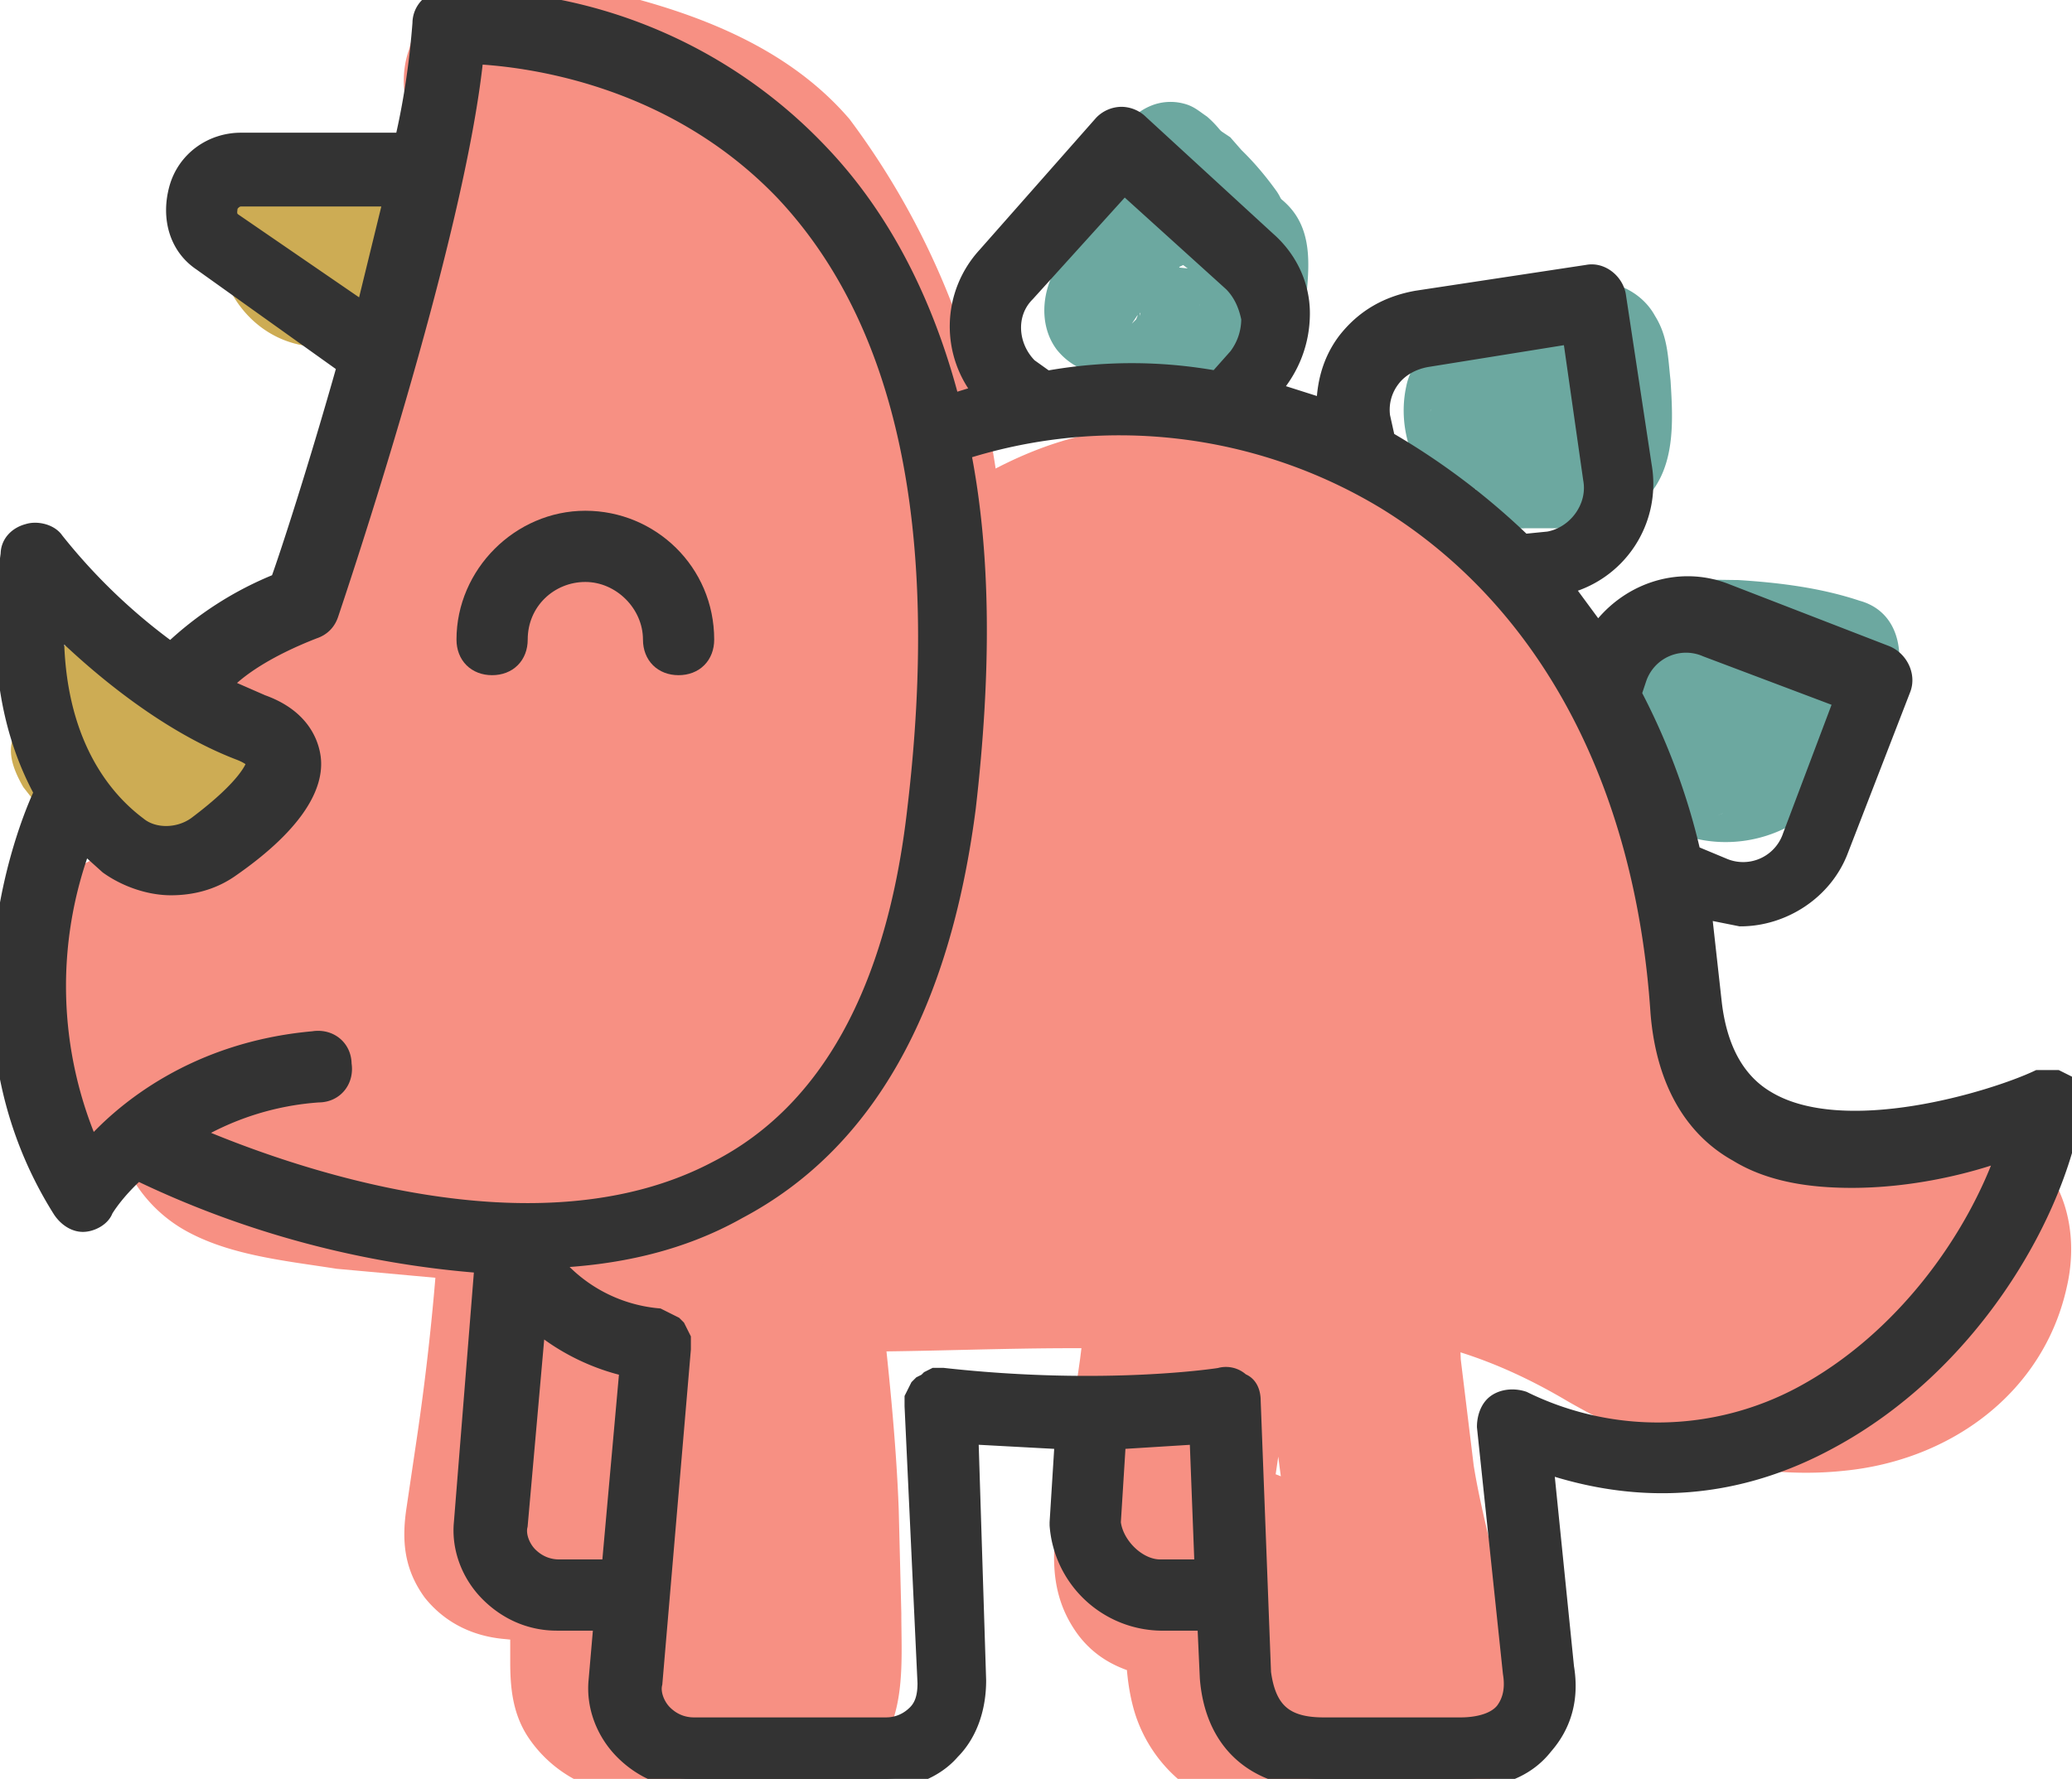 <svg xmlns="http://www.w3.org/2000/svg" viewBox="9.9 15.6 80 68.7"><style>.st0{fill:#6ca8a0}.st1{fill:#f79083}.st3{fill:#333;stroke:#333;stroke-width:.75;stroke-miterlimit:10}</style><g id="Layer_2"><path class="st0" d="M52.6 23.1v.4l.1-.5-.2.9.2-.5-.3.5-.2.3.1-.1-.8.9c-.4.4-.8.8-1 1.3-.4.9-.4 2 .2 2.8.8 1 2 1.1 3.2 1h2.9l-.5-.1c.9.1 1.8.4 2.7-.1.9-.5 1.2-1.4 1.3-2.4.1-1.3.4-2.9-.7-4-.4-.4-.8-.6-1.3-.9l.1.1-.2-.2.1.1-.2-.3c-.5-.8-.9-1.6-1.6-2.2-.3-.2-.5-.4-.9-.5a2 2 0 00-1.3.1c-.7.3-1.3 1-1.2 1.8v1l.1-.5a5 5 0 01-.4 1.3l.2-.5-.1.3c-.5.9-.3 2.2.7 2.7.9.5 2.2.3 2.7-.7.6-1.1.9-2.4.8-3.7L53.7 23l.4.4-.1-.1.2.3.6 1.1a5 5 0 001.4 1.5l.5.3-.1-.1-.1-.2.1.1-.2-.5v.2l-.1-.5-.1 2.2.1-.5-.1.2.2-.5.5-.5.5-.2h-.1l.5-.1h-.2l.5.1-3-.3c-.8 0-1.6.2-2.4.1l.5.1-.4-.1.5.2.2.2.2.2.2.5v-.2l.1.5v-.1l-.1.5v-.2l-.2.5.1-.2-.2.2.2-.3.4-.4 1.1-1.3c.7-.9 1.1-2 1-3.1 0-1-.9-2-2-2a2 2 0 00-1.7 2.1z"/><path class="st0" d="M53.5 24.1l1.9 1.6.4.3.5.2.5.1c.3 0 .5 0 .8-.2.2 0 .3-.1.4-.3l.4-.4.3-.4.2-.8-.1-1-.2-.6-.5-.9-.7-.8-.6-.4-.8-.2c-.3 0-.5 0-.8.2-.2.1-.5.2-.6.4-.3.4-.6.9-.6 1.4 0 .5.2 1.1.6 1.4l1.4 1.5-.3-.4.1.1.5.6.7.4c.3.1.5.1.8 0l.7-.2c.4-.3.8-.7.9-1.2l.1-.5c0-.4-.1-.7-.3-1-.5-.7-1.1-1.4-1.8-2l-2.8 2.8.3.3-.3-.4.3.5-.2-.5.2.6-.1-.5v.5l3.4-1.4-1.9-1.6-.6-.4-.8-.2c-.3 0-.5 0-.8.2-.2.1-.5.2-.6.4-.3.4-.6.9-.6 1.4l.1.5c.1.4.3.7.5.9zm12.4 6.1l-.1.3.2-.5a6 6 0 01-.9 1.5l.3-.4-.3.3 3.3.9-.2-.9.1.5v-.6l-.1.5.1-.3-.2.5.1-.2-.3.4.2-.2-.4.3.3-.2-.5.2 2.3-.9 1.1-.4c.4-.2.8-.4 1.2-.4l-.5.1h.1l-.5-.1h.1l-.5-.2.1.1-.4-.3.2.1-.3-.4.1.3-.2-.5.2.8-.1-.5c.1.8.2 1.8.1 2.6l.1-.5-.2.6.2-.5-.2.3.3-.4-.2.3.4-.3-.4.2.5-.2-.7.2.5-.1h-2l1.9 2.5.5-1.4a2 2 0 00-.1-1.3c-.2-.4-.4-.7-.8-1l-.4-.3.7 2.7.4-.6-.3.4.7-.8a2 2 0 000-2.8c-.8-.7-2-.8-2.8 0-.6.5-1 1.1-1.4 1.8-.3.4-.4 1.1-.2 1.5.2.5.5.9.9 1.2l.4.3-.9-2.3-.5 1.4c-.4 1.2.7 2.6 1.9 2.5h2a4 4 0 002.6-1.1c1.2-1.2 1.1-3 1-4.6-.1-.9-.1-1.7-.6-2.5-.6-1.1-2-1.6-3.2-1.2l-4 1.6c-.6.2-1.1.4-1.6.9-.4.4-.7.9-.8 1.4-.2.9-.1 1.8.2 2.6a2 2 0 001.4 1.4c.6.2 1.5 0 1.9-.5a10 10 0 001.8-3c.2-.5 0-1.1-.2-1.5-.2-.4-.7-.8-1.2-.9-.5-.1-1.1-.1-1.5.2l-.7 1.4zm15.8 8.6c-1.5-.5-3.1-.7-4.7-.8-.9 0-1.9-.1-2.8.4-1.1.6-1.3 2-1.4 3.1-.1.8.1 1.7.3 2.4.3 1 .8 1.9 1.8 2.4 1.5.8 3.3.6 4.8-.1a4 4 0 001.7-1.4l.7-1.1.6-1.4-.2.5.3-.6-.3.4.1-.1c.2-.2.4-.5.5-.9a2 2 0 000-1.1c-.2-.7-.7-1.1-1.4-1.4-.8-.3-1.8-.1-2.5.3l-1.1.6.5-.2c-.8.3-1.6.6-2.2 1.2-.3.2-.5.6-.7.9a3 3 0 00-.3 1.3v.6l.1-.5-.1.3.2-.5-.1.2.3-.4-.2.2.4-.3-.4.2.5-.2c-.5.2-1 .3-1.4.6-.7.4-1.2 1-1.5 1.8-.1.4-.1.9.1 1.3s.4.8.8 1c2 1.1 4.5.7 6.1-.9.7-.8.8-2.1 0-2.8-.8-.7-2.1-.8-2.8 0l-.3.3.4-.3-.7.4.5-.2-.8.2.5-.1h-.9l.5.1-.7-.2.5.2-.3-.2.9 2.3v-.1l-.2.5.1-.2-.3.4.1-.1-.4.3.4-.2-.5.2 1.7-.7c.4-.3.8-.6 1-1.1.3-.6.3-1.2.4-1.9l-.1.5.1-.2-.2.5.1-.2-.3.4.3-.3-.4.3.7-.4-.5.2 1.3-.5 1-.6-.5.2.4-.1-.5.1h.2l-.5-.1.3.1-.9-3.3-.8 1.3-.4 1.1.2-.5-.4.8.3-.4-.6.6.4-.3-.8.5.5-.2-1 .3.5-.1h-.9l.5.1-.7-.2.5.2-.3-.2.4.3-.2-.2.3.4-.3-.5.2.5-.3-1.2.1.5v-1.3l-.1.5.2-.9-.2.5v-.1l-.3.4.1-.1-.4.3h.1l-.5.2h.2l-.5.1c.9-.1 1.9 0 2.9.1l-.5-.1 2.7.6c1 .3 2.2-.4 2.5-1.4.2-1.5-.4-2.5-1.5-2.8z"/><path class="st1" d="M26.8 63.8a98.5 98.5 0 01-.8 7.3l-.4 2.7c-.2 1.3-.1 2.4.7 3.5.8 1 1.9 1.5 3.1 1.6l1 .1h-.3l.5.1 1.9.5-2.9-3.9v4.1c0 1 .1 2 .7 2.9a5 5 0 003.8 2.2l3.9.1c2.1.1 4.3.2 5.7-1.7 1.2-1.5 1-3.6 1-5.4l-.1-4c-.1-2.7-.4-5.5-.7-8.2-.1-1.1-.3-2-1.2-2.8a4.2 4.2 0 00-2.8-1.2c-1.9.1-4.3 1.8-4 4 .3 2.5.6 5 .7 7.5.1 2.5.3 5 .1 7.5l.5-2-.1.2 1.4-1.4c.3-.2 2.2-.4.9-.4h-.7L37 77h-2.7c-.7 0-.2.1 1.2.4l1.4 1.4c.3 1.6.4 2 .4 1.1v-4.1c0-1.8-1.2-3.3-2.9-3.9-1.7-.5-3.4-.8-5.2-.9l3.9 5.1c.7-4 1.1-8 1.4-12.1a4 4 0 00-4-4c-2-.1-3.5 1.6-3.7 3.8z"/><path class="st1" d="M42.7 67.8c4.3 0 8.6-.3 12.9 0l-2-.5.3.1-1.4-1.4.1.2-.5-2v.3l-.2 1.2-.3 2.4-.7 4.9c-.3 2-.7 3.9.6 5.7 1.4 1.9 3.8 1.8 5.9 1.8l-4-4c0 1.7-.2 3.5.3 5.2a5.6 5.6 0 004.4 3.9c3.6.8 10.2 1.2 10.3-4.1.1-3.1-1.1-6.2-1.6-9.3l-.5-4.1-.2-5-4 4c2.9.1 5.6 1 8.3 2.6 3.3 1.9 6.9 3.1 10.7 2.7 4.1-.4 7.7-3 8.6-7.1.6-2.6-.4-5.4-3.2-6.1-1.3-.3-2.5 0-3.6.5l-.8.5-.8.5-1.1.3h-1.3c.8.1-.5-.2-.6-.2l-.6-.2a3 3 0 01-.8-.4l-1.1-.7-.7-.5c.3.2.3.2 0-.1l.3.6v-.8l.1-2.3a26.7 26.7 0 00-11-20.9c-3.5-2.6-7.8-4-12.2-3.2-3.9.7-7.1 3.3-10.1 5.7-1.2 1-1.4 3-.8 4.4a4.2 4.2 0 003.7 2.5l7.9.1 1.8.1h.3l.9.2c1.2.3 1.9.5 2.7.9.1.1 1.3.9.8.4l1.1 1 .8.9.5.8c.9 1.5 1.5 3.5 1.7 5.4l.1 1.8c0 .6-.2 1.3-.1 1.8 3.2-1.8 4-2.7 2.4-2.7l-.6-.1-1.9-.1c-2.6 0-5.1.5-7.7.9-4.5.8-9.8 1-14.7.7l2 7.5a64.8 64.8 0 0121.2-6.6c2.4-.5 3.8-3.8 2.4-5.9-1.5-2.3-3.7-3-6.3-3.4-2.5-.4-4.9-.5-7.4-.4-2.1.1-4.1 1.8-4 4a4 4 0 004 4c4.3 0 8.2-1.6 11.5-4.4 1.7-1.4 1.4-4.2 0-5.7a11 11 0 00-9.3-2.7c-3.4.5-7.4 1.7-7.3 5.9.1 2.1 1.8 4.1 4 4 3.1-.2 7.2-1.3 7.3-5.1.1-3.4-3.1-5.1-6.1-4.9-2.6.1-5.1 1.2-6.9 3-2.2 2.1-2.8 5.6-.4 7.8 2.5 2.4 6.5 1.6 8.2-1.2 1.7-2.7.7-7.1-2-8.8-2.9-1.8-5.9 0-7.4 2.7a18 18 0 00-2 7.2c-.3 3.4 4.6 5.4 6.8 2.8a13 13 0 003-5.2c.7-2.3.7-5.5-1.9-6.6-2-.9-4.2-.6-5.5 1.4l-.1.1c-1.1 1.8-.4 4.5 1.4 5.5 2 1 4.3.5 5.5-1.4l.1-.1-5.5 1.4-.5-.4-1-1.8c-.3-1.4 0-1.2-.3-.3l-.2.6-.4.6c-.4.7.2-.1-.3.5l6.8 2.8v-.2l.2-.8.3-1.2c.3-1.1-.3.5.2-.6l.4-.7c.7-1 0-.8-2.1.9l-2-.5c-.3-.2-.6-.4-.7-.7-.1-.4 0-.7.3-1 .4-1.6 1.2-1.2 2.4 1.2 2.4 2.3 1.4 2.5 2.4 1.5l.3-.2c.2-.1.5-.2.1-.1l.7-.2c.7-.2-.1-.1.3 0 1.7.3-1.4-1.1-1.5-1.3l-.5-2v.3l1.2-2.8c.2-.2 1-.5.1-.2l-.4.1H52l4 4c-.1.9-.4 1.5-1 2-.1.2-.3.3-.5.3l.6-.2 1.4-.2h1.6c-.6 0-.1 0 .2.1l.3.1.3.2c-.3-.3-.3-.2 0 .1v-5.7c-1 .8.3-.2-.3.3l-.9.6-.9.5-.4.2-1.8.5c-.2 0-.9.1-.4.1H53v8a27 27 0 014.9.1l1.6.2.9.2.3.1c-.4-.1-.8-.4-1-.8l2.4-5.9c-8 1.5-16 3.2-23.1 7.4-1.5.9-2.4 2.8-1.8 4.5a4 4 0 003.9 2.9c4.8.3 9.6.1 14.5-.6 2.3-.3 4.5-.8 6.5-.9h2.5c1.5.2 3 .3 4.4-.5 2.6-1.6 2.7-4.6 2.6-7.4-.1-2.4-.4-4.9-1.3-7.1a16.8 16.8 0 00-8.6-9.7c-5.1-2.2-10.9-2-16.4-1.9l2.8 6.8 1.1-.9c.4-.3.1-.1 0 0l.7-.5 2.6-1.6c1.1-.5 2.5-.8 3.9-.5a9.3 9.3 0 013.3 1.5l.7.5c.1.1.5.4.2.1l2 1.8.9 1 .3.3.3.4 1.4 2.3.6 1.2.3.7a24.1 24.1 0 01.8 2.6l.3 1.3.1.6c.2 1.2 0-.4 0 .3.2 2.1-.2 4.3.2 6.4.5 2.6 2.5 4.2 4.6 5.5 2.3 1.4 5 2.4 7.7 2.3 1.3 0 2.6-.2 3.8-.7.7-.3 1.4-.5 2-.9l.5-.3.4-.3c.7-.4.1-.3-1.8.2l-1.8-1 .2.2-1-1.8c.1-1.3 0-1.6-.1-.9-.1.4-.1.5 0 0a2 2 0 01-.4.6c.3-.3.2-.3-.1 0 .4-.2.3-.2 0 0l-.2.1c.4-.2-1.3.3-.5.2-2.1.3-3.6-.1-5.2-1A24.7 24.7 0 0062.5 59c-2.1-.1-4 1.9-4 4a109.3 109.3 0 001.6 14.4l.5 2.2.2 1.1v-.2c0 .6.1.6.1 0l1.8-2.4c1-.2 1.3-.3.7-.3h-.7l-1.4-.1h-.8c-.7 0 0-.1.3.2l1 1.8c-.2-.4-.1-.3 0 0v-3.4a4 4 0 00-4-4l-2.5-.1 2 .5-.3-.2 1.4 1.4-.1-.2.5 2c0-.4 0-.3-.1.1l.1-1 .3-1.9.5-3.4c.4-2.9 1.7-6.8-1-9-2.1-1.6-5.6-1-8.2-1h-7.5c-2.1 0-4.1 1.8-4 4-.1 2.5 1.5 4.3 3.8 4.3z"/><path class="st1" d="M28.3 22.4c1.8.3 3.7.7 5.4 1.3l.6.2c.8.3-.8-.4 0 0l1.1.6.6.4c.6.4-.5-.4-.1-.1l1 1c.5.5-.3-.4 0 0l.4.6.8 1.3.7 1.5c.3.7-.2-.5 0 0l.3.7c.8 2 1.3 4.2 1.6 6.3.1.9 1.1 1.9 1.8 2.4.9.5 2.1.7 3.1.4a4 4 0 002.4-1.8c.5-1 .6-2 .4-3.1a30 30 0 00-5.7-13.9c-3-3.5-7.8-4.7-12.1-5.5-2.1-.4-4.4.6-4.9 2.8-.7 1.9.4 4.5 2.6 4.9z"/><path class="st1" d="M27 19.9l-3 12.3-.8 3.1c-.1.3-.8 2.4-.6 2.6-.2-.2 1-1.3 1.3-1.2-.2-.1-.7.2-.9.3-1.2.4-2.2.9-3 1.7-1.9 2-1.3 4.8.8 6.3-.5-.4-.1.1-.1 0l-.2-.3.2.3c.1 0-.5-.5-.1 0 0-.5-.1-.5-.1-.2 0 .2 0 .2 0 0 .1-.6-.2.3 0 0l-.3.4-.9 1.3-.3.4-.5.6-.6.6-.1.1-.7.4c.4-.2.1-.1-.1 0-.7.1-.1.1-.1 0h-.4.1c-2.1-.9-4.7.7-5.5 2.6-.7 1.6-1 3.3-.7 5.1A5.8 5.8 0 0013 60a5.4 5.4 0 004.2.6c1.3-.2-.3.3-1.3-.4l-1.4-1.4c-.2-1.3-.3-1.5-.3-.8l.1.9.4 1.6a5.5 5.5 0 002.5 2.7c1.7.9 3.8 1.1 5.7 1.4l6.6.6h2.9c1 0 2-.2 3-.1l-2-.5.3.1-1.4-1.4c-.2-.3-.2-1.8-.3-.7v1l.1 2.2.1 4.1c.1 3.8 5.5 5.7 7.5 2 1.1-2.1 1.1-4.2 1.7-6.5l.2-.8.1-.2.6-1.1 1.5-2.5c2.1-4.1 2.6-8.8 3.3-13.3.4-2.5 1-5.1.5-7.6a14 14 0 00-3.2-6c-2.7-3.8-5.2-7.6-7.5-11.6a4 4 0 00-4-1.9c-1.7.2-2.7 1.3-3.3 2.9-.5 1.7-.3 3.7-.5 5.7l-.3 2.1-.7 2.6c-1 3.5-2.4 6.3-4.1 9.6l-2.7 5c-1 1.8-2.4 4-2.5 6.1-.2 5.9 7.4 5 11.3 5 1.7 0 3.7.2 5.4-.3 2.7-.8 3.4-3.3 4-5.7.8-3.8 1.8-7.5 2.2-11.4.5-4 0-10.3-5.3-10.6-4.4-.2-6.8 4.6-8.4 8a59 59 0 00-2.4 5.8c-.7 2.3-1.8 5.1-.6 7.3 1.4 2.7 4.7 3.1 7.2 1.6a14 14 0 004.5-4.9c1.1-1.8.5-4.5-1.4-5.5s-4.4-.5-5.5 1.4l-.6 1-.4.4-.9.8.3-.2c.5-.2 1.1-.3 1.7-.2l1.8 1 .3.4.5 2c-.1-.7-.3.7 0-.3l.3-1.3.9-2.7.5-1.2c.1-.3.1-.3 0-.1l.3-.6 1.2-2.4 1.4-2.5.2-.4.1-.2.3-.3c-1.2.9-2.4.7-3.7-.7l-.1-.4.2.6v.7c0 .9 0 1.9-.2 2.9-.4 3.1-1.4 7.2-2.2 10.6l-.2.6 1.8-1.7c.6-.1.6-.1 0-.1h-8.8c-.9-.1-.7 0 .7.3l1.4 1.4-.2-.3.5 2c0 .3-.6 1.5-.1.6l.5-1.1 1-1.9 1.9-3.5a80.1 80.1 0 006.4-15.6c.3-1.5.5-2.9.6-4.4.1-1.5 0-2.5.4-3.5l-7.3 1a138.5 138.5 0 008.8 13.3l.8 1.3.3.6c-.2-.3-.1-.2 0 .2v.6l-.1.9v.2l-.5 3-1.1 6.1c-.4 2-.8 3.5-1.6 4.9-1 1.8-2.2 3.5-2.8 5.5-.3.9-.4 1.9-.5 2.8l-.2 1.2-.2.8c.2-.3.1-.3-.1.1l7.5 2-.1-5.3c0-2 .1-4-1.2-5.7-1.5-2-3.7-1.7-5.9-1.6a46.8 46.8 0 01-9.8-.5l-2.3-.5.4.2c-.5-.3-.4-.1.3.6.4.3.6.7.6 1.1v-.3a5 5 0 00-6.5-4.9l-.5.1 2.4.7c.3.3.5.7.6 1.1v.4c-.1-.1.3-1.1.4-1.2l-1 1.8.2-.2-2.8 1.2c-.5-.1-.5-.1 0 0l1.4.2c.6 0 1.2 0 1.8-.2 1.1-.2 2.2-.6 3.1-1.1 2.1-1.2 3.5-3.1 4.9-4.9a9 9 0 002.1-6.1A8.2 8.2 0 0025 38l.8 6.3-.8.4.6-.2.9-.3a5.9 5.9 0 003.3-2.7c1.1-1.9 1.3-4.3 1.8-6.4l3.2-13.3c.5-2-.6-4.4-2.8-4.9-2.1-.2-4.5.8-5 3z"/><path d="M22.3 29c2.1 0 4.1-1.8 4-4a4 4 0 00-4-4c-2.1 0-4.1 1.8-4 4 .1 2.1 1.7 4 4 4zM10.8 46l1.1 1.4 1.4 1.1c.7.5 1.5.8 2.3 1.2a3 3 0 001.6.1c.5 0 1-.2 1.5-.5s.8-.6 1.1-1c.4-.4.6-.8.7-1.4l.1-1.1c0-.7-.2-1.4-.5-2l-.6-.8a4 4 0 00-1.8-1l-.1-.1 1 .4c-.4-.2-.9-.4-1.2-.7l.8.6-1-1 .6.8c-.3-.5-.6-.8-1-1.1-.4-.4-.8-.6-1.4-.7a3 3 0 00-1.6-.1 3 3 0 00-1.5.5l-.8.6a4 4 0 00-1 1.8l-.1 1.1c-.2.6 0 1.2.4 1.9z" fill="#cdac54"/></g><g id="Layer_1"><path class="st3" d="M12.3 62.3c.2.3.5.5.8.5.3 0 .7-.2.8-.5 0 0 .4-.7 1.3-1.5a37 37 0 0013.4 3.6l-.8 10c-.1 1 .3 2 1 2.7s1.6 1.1 2.6 1.1h1.8l-.2 2.3c-.1 1 .3 2 1 2.7.7.7 1.6 1.1 2.6 1.1H44c1 0 2-.4 2.6-1.1.7-.7 1-1.7 1-2.7l-.3-9.5 3.7.2-.2 3.2v.1a4 4 0 003.9 3.7h1.8l.1 2.2c.2 2.5 1.8 3.9 4.4 3.9h5.3c1.4 0 2.5-.4 3.2-1.3.7-.8 1-1.8.8-3l-.8-7.9c3.8 1.3 7.5 1 11-.9 5.4-2.9 8.7-8.6 9.4-12.7v-.7l-.1-.2-.1-.1-.2-.1-.2-.1h-.7c-1.7.8-7.5 2.6-10.5.8-1.2-.7-1.9-2-2.1-3.8l-.4-3.6 1.5.3c1.6 0 3.2-1 3.8-2.6l2.4-6.2c.2-.5-.1-1.1-.6-1.3l-6.2-2.4c-1.8-.7-3.8 0-4.9 1.6l-1.4-1.9a4 4 0 003.1-4.6l-1-6.6c-.1-.5-.6-.9-1.1-.8l-6.6 1c-1.1.2-2 .7-2.7 1.6-.6.8-.8 1.7-.8 2.6l-2.2-.7.1-.1c.7-.8 1.1-1.8 1.1-2.9 0-1.1-.5-2.1-1.3-2.8l-4.9-4.5a1 1 0 00-.7-.3 1 1 0 00-.7.3L48 25.5a4 4 0 00-.1 5.3l-1.3.4c-1-3.9-2.7-7.2-5.1-9.7a19 19 0 00-14.4-5.9c-.5 0-.9.4-.9.9-.1 1.3-.3 2.9-.7 4.6h-6.3c-1.1 0-2.1.7-2.4 1.8-.3 1.1 0 2.2.9 2.8l5.6 4c-1.1 3.9-2.2 7.3-2.6 8.4a13 13 0 00-4.2 2.7 22.7 22.7 0 01-4.5-4.3c-.2-.3-.7-.4-1-.3-.4.1-.7.4-.7.8-.6 4.3.2 7.2 1.3 9.2-.4.8-3.9 8.8.7 16.1zm19.2 13.9c-.5 0-.9-.2-1.2-.5-.3-.3-.5-.8-.4-1.2l.7-7.9c.9.8 2.2 1.5 3.6 1.8l-.7 7.8h-2zm23.2 0c-.9 0-1.8-.9-1.9-1.8l.2-3.2 3.2-.2.2 5.2h-1.7zm18.4-34.4a2 2 0 012.7-1.2l5.3 2-2 5.3a2 2 0 01-2.7 1.2l-1.2-.5c-.5-2.2-1.3-4.3-2.3-6.2l.2-.6zm-9.9-10.1a2 2 0 01.4-1.5c.3-.4.8-.7 1.4-.8l5.6-.9.8 5.6c.2 1.1-.6 2.2-1.7 2.4l-1 .1a27.2 27.2 0 00-5.3-4l-.2-.9zm-13.6-1.9c-.8-.8-.9-2.1-.1-2.9l3.8-4.2 4.2 3.8c.4.4.6.9.7 1.4 0 .6-.2 1.1-.5 1.5l-.8.9c-2.2-.4-4.4-.4-6.6 0l-.7-.5zm13.8 5.1c6.2 3.8 10 10.8 10.6 19.8.2 2.5 1.2 4.4 3 5.4 1.3.8 2.9 1 4.4 1 2.2 0 4.4-.5 6-1.1-1.2 3.5-4 7.4-7.9 9.5a11.8 11.8 0 01-10.8.2c-.3-.1-.7-.1-1 .1-.3.2-.4.6-.4.9l1 9.5c.1.6 0 1.1-.3 1.5-.4.5-1.2.6-1.7.6H61c-1.5 0-2.2-.6-2.4-2.1l-.4-10.5c0-.3-.1-.6-.4-.7a.8.8 0 00-.8-.2s-4.4.7-10.7 0H46l-.2.1-.1.1-.2.1-.1.1-.1.2-.1.2v.3l.5 10.7c0 .5-.1.9-.4 1.2-.3.3-.7.5-1.2.5h-7.4c-.5 0-.9-.2-1.2-.5-.3-.3-.5-.8-.4-1.2l1.1-12.9v-.4l-.1-.2-.1-.2-.1-.1-.2-.1-.2-.1-.2-.1a6 6 0 01-4.2-2.3c2.5-.1 5-.6 7.3-1.9 4.9-2.6 7.8-7.8 8.8-15.5.6-5.2.6-9.8-.2-13.8a19.9 19.9 0 0116.4 1.9zM18.9 24.2c-.3-.2-.2-.5-.2-.6 0-.1.2-.4.5-.4h5.9L24 27.7l-5.1-3.5zM22 39.9c.3-.1.5-.3.6-.6.2-.6 4.9-14.5 5.6-21.6 2.1.1 7.7.8 12 5.3 4.7 5 6.4 13 5.1 23.9-.8 7-3.4 11.7-7.7 13.9-7 3.7-16.7.2-20.4-1.4a11 11 0 015-1.6c.6 0 1-.5.9-1.1 0-.6-.5-1-1.1-.9-4.5.4-7.3 2.7-8.6 4.2a15.7 15.7 0 01-.3-11.9l1 .9c.7.5 1.6.8 2.4.8.8 0 1.6-.2 2.3-.7 2.3-1.6 3.3-3.1 3.1-4.3-.1-.6-.5-1.5-1.9-2l-1.6-.7c.6-.7 1.8-1.5 3.6-2.2zm-2.8 4.7c.5.2.6.4.6.4 0 .2-.3 1-2.3 2.5-.7.5-1.7.5-2.3 0-1.6-1.2-3.3-3.6-3.2-7.9 1.6 1.6 4.3 3.9 7.2 5z"/><path class="st3" d="M28.9 41.3c.6 0 1-.4 1-1 0-1.5 1.2-2.6 2.6-2.6s2.6 1.2 2.6 2.6c0 .6.4 1 1 1s1-.4 1-1c0-2.6-2.1-4.6-4.6-4.6s-4.6 2.1-4.6 4.6c0 .6.4 1 1 1z"/></g></svg>
